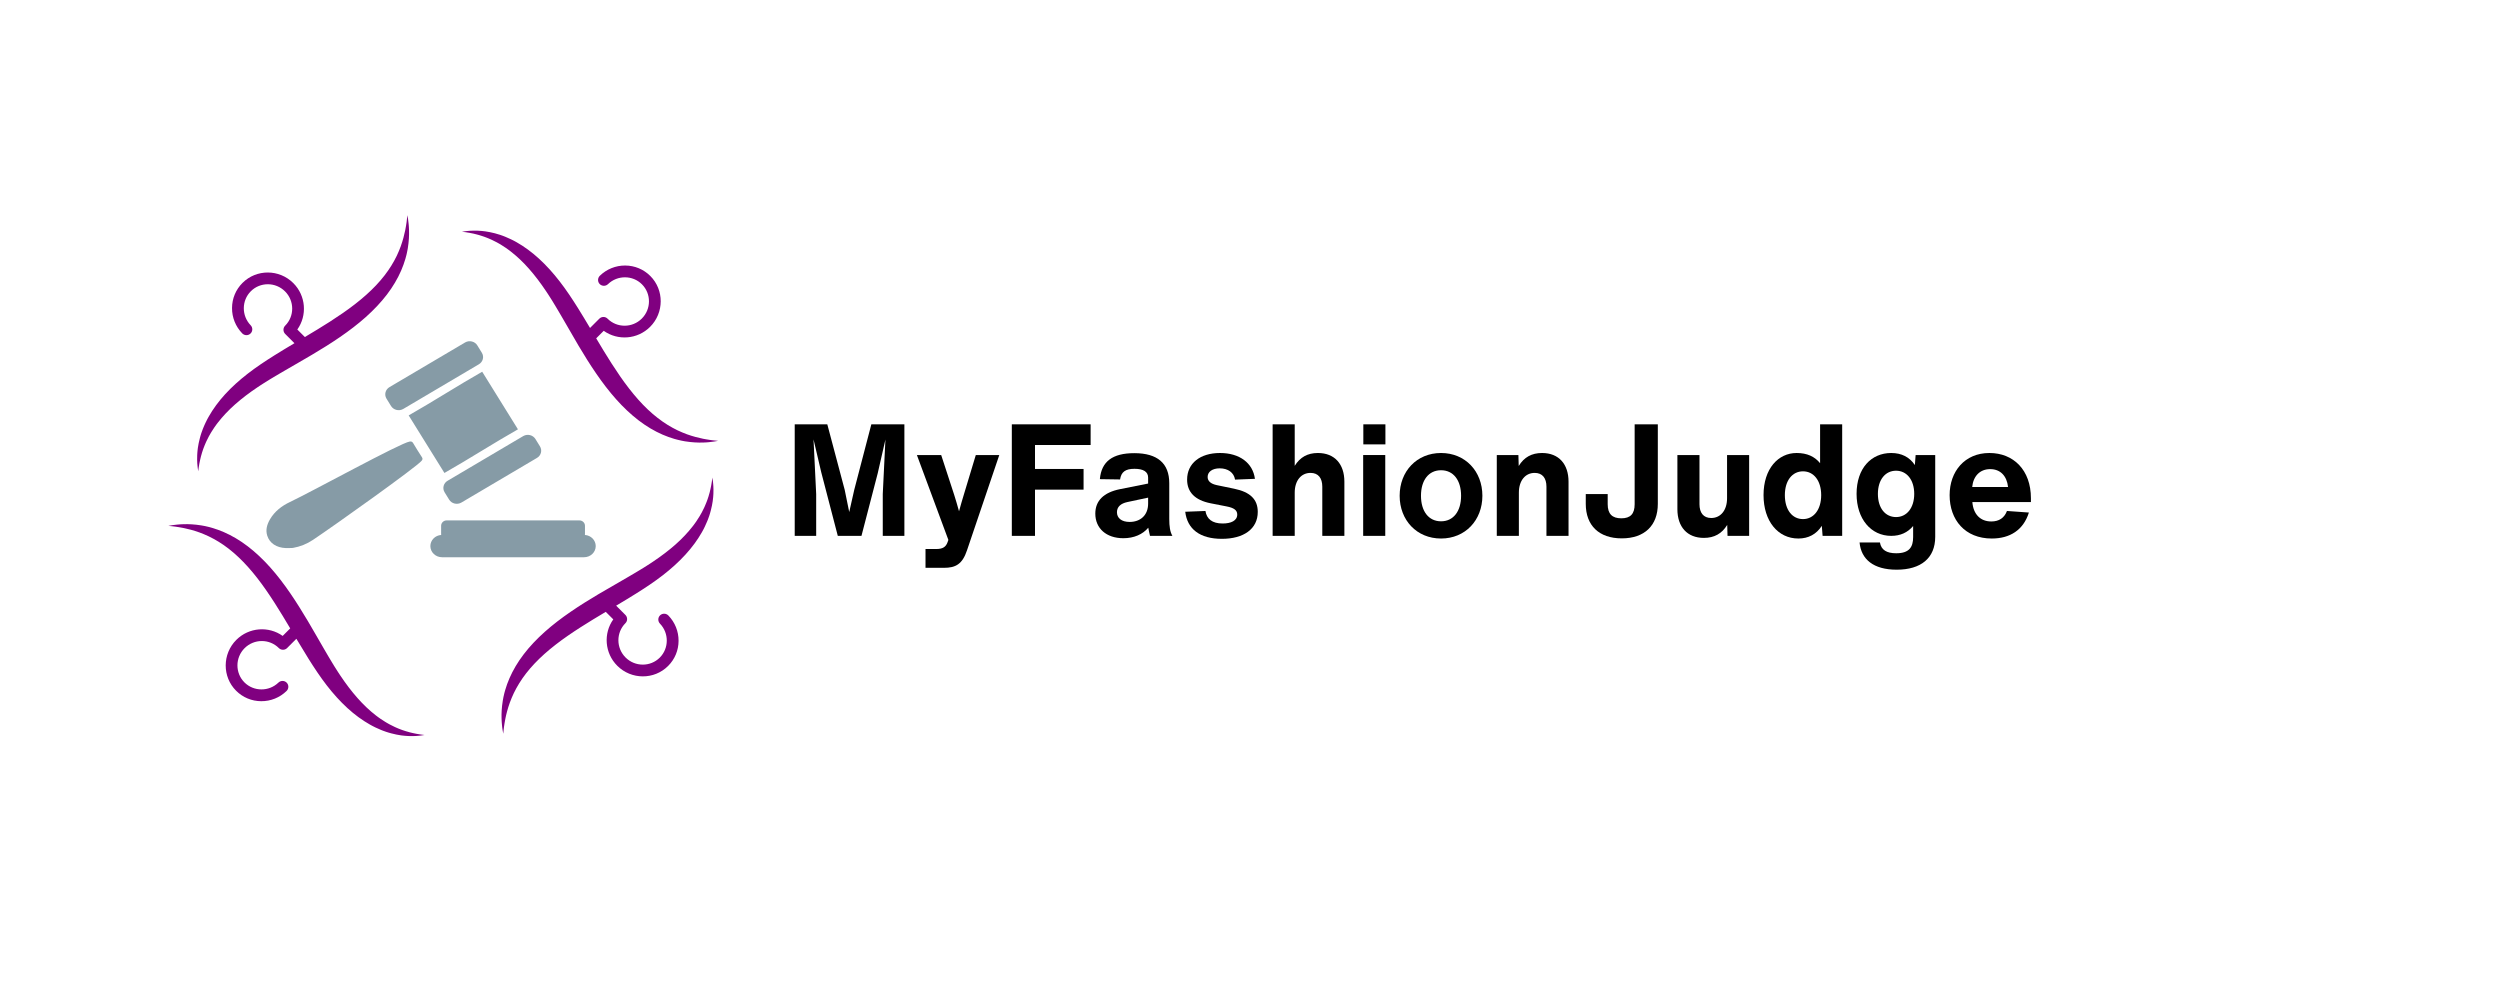 <svg xmlns="http://www.w3.org/2000/svg" xmlns:xlink="http://www.w3.org/1999/xlink" width="500" zoomAndPan="magnify" viewBox="0 0 375 150" height="200" preserveAspectRatio="xMidYMid meet" version="1.0"><defs><g/><clipPath id="268dd357fe"><path d="M 64.398 78 L 89.359 78 L 89.359 83.586 L 64.398 83.586 Z M 64.398 78 " clip-rule="nonzero"/></clipPath><clipPath id="8703b5c668"><path d="M 39.977 51.184 L 81.266 51.184 L 81.266 82.336 L 39.977 82.336 Z M 39.977 51.184 " clip-rule="nonzero"/></clipPath><clipPath id="d527269c20"><path d="M 68 36 L 69 36 L 69 39 L 68 39 Z M 68 36 " clip-rule="nonzero"/></clipPath><clipPath id="329f4f80fd"><path d="M 80.082 23.934 L 115 58.855 L 103.129 70.73 L 68.207 35.809 Z M 80.082 23.934 " clip-rule="nonzero"/></clipPath><clipPath id="66aacb8a20"><path d="M 69 34 L 108 34 L 108 67 L 69 67 Z M 69 34 " clip-rule="nonzero"/></clipPath><clipPath id="3d269f64f6"><path d="M 80.082 23.934 L 115 58.855 L 103.129 70.73 L 68.207 35.809 Z M 80.082 23.934 " clip-rule="nonzero"/></clipPath><clipPath id="8e6f98a8c9"><path d="M 80.082 23.934 L 115 58.855 L 103.129 70.73 L 68.207 35.809 Z M 80.082 23.934 " clip-rule="nonzero"/></clipPath><clipPath id="4f6914e4de"><path d="M 103 70 L 106 70 L 106 71 L 103 71 Z M 103 70 " clip-rule="nonzero"/></clipPath><clipPath id="c1285641ea"><path d="M 117.68 82.43 L 82.758 117.348 L 70.887 105.477 L 105.809 70.555 Z M 117.68 82.43 " clip-rule="nonzero"/></clipPath><clipPath id="99011ecfa1"><path d="M 75 71 L 108 71 L 108 111 L 75 111 Z M 75 71 " clip-rule="nonzero"/></clipPath><clipPath id="c3a74b85e0"><path d="M 117.68 82.43 L 82.758 117.348 L 70.887 105.477 L 105.809 70.555 Z M 117.68 82.43 " clip-rule="nonzero"/></clipPath><clipPath id="969201f38b"><path d="M 117.68 82.43 L 82.758 117.348 L 70.887 105.477 L 105.809 70.555 Z M 117.68 82.43 " clip-rule="nonzero"/></clipPath><clipPath id="7de61acd0c"><path d="M 64 106 L 65 106 L 65 109 L 64 109 Z M 64 106 " clip-rule="nonzero"/></clipPath><clipPath id="1e1e4658fd"><path d="M 52.883 121.074 L 17.961 86.152 L 29.832 74.281 L 64.754 109.203 Z M 52.883 121.074 " clip-rule="nonzero"/></clipPath><clipPath id="ac4d618836"><path d="M 25 78 L 64 78 L 64 111 L 25 111 Z M 25 78 " clip-rule="nonzero"/></clipPath><clipPath id="7ec030b61a"><path d="M 52.883 121.074 L 17.961 86.152 L 29.832 74.281 L 64.754 109.203 Z M 52.883 121.074 " clip-rule="nonzero"/></clipPath><clipPath id="7818d0ab9e"><path d="M 52.883 121.074 L 17.961 86.152 L 29.832 74.281 L 64.754 109.203 Z M 52.883 121.074 " clip-rule="nonzero"/></clipPath><clipPath id="0c28945c9e"><path d="M 31 71 L 34 71 L 34 72 L 31 72 Z M 31 71 " clip-rule="nonzero"/></clipPath><clipPath id="6bb32a8751"><path d="M 18.91 59.902 L 53.828 24.98 L 65.703 36.855 L 30.781 71.777 Z M 18.91 59.902 " clip-rule="nonzero"/></clipPath><clipPath id="c5c3c8a266"><path d="M 29 32 L 62 32 L 62 71 L 29 71 Z M 29 32 " clip-rule="nonzero"/></clipPath><clipPath id="f947227473"><path d="M 18.91 59.902 L 53.828 24.98 L 65.703 36.855 L 30.781 71.777 Z M 18.91 59.902 " clip-rule="nonzero"/></clipPath><clipPath id="af2f9eff14"><path d="M 18.91 59.902 L 53.828 24.98 L 65.703 36.855 L 30.781 71.777 Z M 18.91 59.902 " clip-rule="nonzero"/></clipPath></defs><g clip-path="url(#268dd357fe)"><path fill="#869ba6" d="M 64.555 81.914 C 64.555 82.836 65.34 83.586 66.305 83.586 L 87.609 83.586 C 88.578 83.586 89.359 82.836 89.359 81.914 C 89.359 81.031 88.645 80.305 87.734 80.246 C 87.742 80.207 87.746 80.172 87.746 80.133 L 87.746 78.863 C 87.746 78.418 87.371 78.059 86.906 78.059 L 67.008 78.059 C 66.543 78.059 66.168 78.418 66.168 78.863 L 66.168 80.133 C 66.168 80.172 66.176 80.207 66.18 80.246 C 65.273 80.305 64.555 81.031 64.555 81.914 " fill-opacity="1" fill-rule="nonzero"/></g><g clip-path="url(#8703b5c668)"><path fill="#869ba6" d="M 71.809 54.656 L 60.473 61.352 C 59.84 61.707 59.027 61.504 58.652 60.898 L 57.973 59.797 C 57.602 59.191 57.809 58.414 58.441 58.055 L 69.781 51.359 C 70.41 51.004 71.227 51.203 71.598 51.809 L 72.277 52.914 C 72.652 53.52 72.441 54.297 71.809 54.656 Z M 80.527 68.699 L 69.188 75.395 C 68.559 75.75 67.742 75.551 67.371 74.945 L 66.691 73.844 C 66.316 73.238 66.527 72.457 67.16 72.102 L 78.496 65.406 C 79.129 65.047 79.941 65.25 80.316 65.855 L 80.996 66.957 C 81.367 67.562 81.16 68.344 80.527 68.699 Z M 40.496 77.902 C 41.184 76.719 42.234 75.898 43.484 75.305 C 46.852 73.711 60.102 66.418 61.461 66.23 C 61.699 66.199 61.84 66.246 61.965 66.457 C 62.391 67.172 62.832 67.879 63.285 68.574 C 63.422 68.785 63.398 68.926 63.25 69.109 C 62.559 69.996 50.215 78.797 46.949 80.98 C 46.035 81.59 45.031 82 43.922 82.191 C 43.574 82.199 43.219 82.227 42.867 82.211 C 41.473 82.156 40.445 81.48 40.086 80.352 C 39.812 79.484 40.051 78.668 40.496 77.902 Z M 66.664 70.945 C 70.125 68.984 74.23 66.359 77.691 64.398 C 75.891 61.5 74.125 58.652 72.328 55.758 C 68.879 57.715 64.777 60.34 61.301 62.312 C 63.09 65.191 64.867 68.055 66.664 70.945 " fill-opacity="1" fill-rule="nonzero"/></g><g clip-path="url(#d527269c20)"><g clip-path="url(#329f4f80fd)"><g fill="#000000" fill-opacity="1"><g transform="translate(66.636, 37.38)"><g><path d="M 1.391 0.234 C 0.992 0.629 0.672 0.703 0.422 0.453 C 0.297 0.328 0.25 0.18 0.281 0.016 C 0.32 -0.141 0.441 -0.316 0.641 -0.516 C 0.828 -0.703 1 -0.812 1.156 -0.844 C 1.32 -0.883 1.469 -0.844 1.594 -0.719 C 1.719 -0.594 1.758 -0.445 1.719 -0.281 C 1.688 -0.125 1.578 0.047 1.391 0.234 Z M 1.234 0.078 C 1.41 -0.098 1.52 -0.242 1.562 -0.359 C 1.613 -0.484 1.602 -0.582 1.531 -0.656 C 1.457 -0.727 1.363 -0.742 1.25 -0.703 C 1.133 -0.66 0.984 -0.547 0.797 -0.359 C 0.598 -0.16 0.477 -0.008 0.438 0.094 C 0.406 0.207 0.426 0.301 0.5 0.375 C 0.57 0.445 0.664 0.461 0.781 0.422 C 0.895 0.379 1.047 0.266 1.234 0.078 Z M 1.234 0.078 "/></g></g></g></g></g><g clip-path="url(#66aacb8a20)"><g clip-path="url(#3d269f64f6)"><g clip-path="url(#8e6f98a8c9)"><path fill="#800080" d="M 107.555 66.109 C 107.457 66.102 107.309 66.086 107.117 66.066 C 107.02 66.059 106.914 66.047 106.797 66.031 C 106.738 66.023 106.676 66.016 106.613 66.004 C 106.547 65.996 106.48 65.984 106.414 65.977 C 106.344 65.965 106.273 65.953 106.199 65.941 C 106.125 65.93 106.051 65.922 105.973 65.906 C 105.816 65.879 105.648 65.848 105.473 65.816 C 104.777 65.676 103.945 65.465 103.039 65.141 C 102.582 64.969 102.109 64.777 101.625 64.547 C 101.141 64.312 100.648 64.043 100.152 63.738 C 99.156 63.121 98.152 62.352 97.18 61.43 C 96.207 60.512 95.266 59.445 94.359 58.277 C 93.449 57.109 92.582 55.836 91.73 54.508 C 90.949 53.293 90.191 52.031 89.43 50.75 L 90.559 49.621 C 92.66 51.125 95.617 50.926 97.516 49.027 C 99.625 46.914 99.641 43.492 97.543 41.395 C 96.539 40.391 95.203 39.836 93.777 39.828 C 92.355 39.824 91.008 40.367 89.98 41.359 C 89.629 41.699 89.617 42.258 89.953 42.605 C 90.289 42.949 90.848 42.961 91.199 42.621 C 92.621 41.246 94.906 41.258 96.293 42.648 C 97.703 44.059 97.695 46.363 96.273 47.785 C 94.852 49.207 92.547 49.215 91.133 47.801 C 90.793 47.457 90.234 47.461 89.891 47.809 C 89.879 47.82 89.867 47.832 89.855 47.844 C 89.852 47.852 89.844 47.855 89.84 47.859 L 88.504 49.195 C 87.906 48.191 87.305 47.188 86.684 46.195 C 85.816 44.812 84.922 43.461 83.945 42.203 C 82.973 40.945 81.934 39.793 80.844 38.797 C 79.758 37.801 78.617 36.973 77.492 36.336 C 77.422 36.297 77.352 36.258 77.281 36.219 C 77.211 36.18 77.141 36.141 77.07 36.105 C 76.93 36.035 76.789 35.965 76.648 35.895 C 76.367 35.762 76.094 35.633 75.82 35.527 C 75.754 35.5 75.684 35.473 75.617 35.445 C 75.551 35.418 75.48 35.395 75.414 35.367 C 75.277 35.32 75.148 35.273 75.016 35.227 C 74.75 35.145 74.492 35.059 74.238 34.996 C 73.734 34.859 73.25 34.777 72.809 34.707 C 72.695 34.695 72.586 34.68 72.48 34.668 C 72.426 34.664 72.375 34.656 72.32 34.652 C 72.297 34.648 72.27 34.645 72.246 34.641 C 72.219 34.641 72.191 34.637 72.168 34.637 C 72.066 34.629 71.965 34.625 71.867 34.617 C 71.82 34.613 71.77 34.613 71.723 34.609 C 71.699 34.605 71.676 34.605 71.652 34.605 C 71.629 34.605 71.605 34.605 71.582 34.605 C 71.398 34.602 71.223 34.598 71.059 34.598 C 70.895 34.602 70.742 34.609 70.598 34.613 C 70.562 34.617 70.527 34.617 70.496 34.617 C 70.461 34.621 70.426 34.625 70.395 34.625 C 70.328 34.633 70.266 34.637 70.203 34.641 C 70.086 34.652 69.977 34.664 69.879 34.672 C 69.492 34.727 69.285 34.762 69.285 34.762 C 69.285 34.762 69.492 34.789 69.879 34.836 C 69.973 34.852 70.078 34.871 70.195 34.891 C 70.254 34.898 70.312 34.91 70.379 34.918 C 70.41 34.926 70.441 34.93 70.473 34.934 C 70.508 34.941 70.539 34.949 70.574 34.957 C 70.711 34.984 70.855 35.012 71.012 35.043 C 71.164 35.082 71.328 35.121 71.5 35.164 C 71.52 35.168 71.543 35.172 71.562 35.18 C 71.586 35.184 71.605 35.191 71.629 35.199 C 71.672 35.211 71.715 35.223 71.762 35.234 C 71.852 35.262 71.941 35.289 72.035 35.316 C 72.059 35.32 72.082 35.328 72.105 35.336 C 72.129 35.344 72.152 35.352 72.176 35.359 C 72.223 35.375 72.27 35.391 72.316 35.406 C 72.414 35.438 72.512 35.469 72.609 35.504 C 72.711 35.539 72.809 35.578 72.914 35.617 C 73.016 35.656 73.117 35.691 73.223 35.738 C 73.324 35.781 73.434 35.828 73.539 35.875 C 73.594 35.895 73.645 35.922 73.699 35.945 C 73.754 35.973 73.809 35.996 73.863 36.023 C 74.082 36.121 74.301 36.238 74.527 36.355 C 74.637 36.418 74.75 36.48 74.863 36.543 C 74.918 36.578 74.977 36.605 75.035 36.641 C 75.09 36.676 75.148 36.711 75.203 36.746 C 75.434 36.883 75.66 37.039 75.895 37.195 C 76.008 37.273 76.125 37.355 76.238 37.441 C 76.301 37.48 76.355 37.527 76.414 37.57 C 76.473 37.613 76.527 37.656 76.586 37.703 C 77.512 38.418 78.441 39.285 79.332 40.297 C 80.223 41.305 81.086 42.445 81.91 43.68 C 82.016 43.832 82.117 43.988 82.219 44.145 C 82.32 44.301 82.422 44.461 82.523 44.621 C 82.625 44.781 82.73 44.945 82.832 45.109 C 82.93 45.273 83.031 45.434 83.129 45.598 C 83.23 45.762 83.332 45.93 83.43 46.098 C 83.531 46.262 83.633 46.434 83.73 46.602 C 83.934 46.941 84.133 47.281 84.332 47.629 C 85.133 49.008 85.941 50.43 86.781 51.852 C 87.625 53.27 88.5 54.684 89.438 56.043 C 90.371 57.402 91.363 58.707 92.426 59.895 C 93.484 61.086 94.617 62.16 95.797 63.062 C 96.387 63.512 96.984 63.914 97.586 64.273 C 98.188 64.629 98.793 64.938 99.387 65.195 C 99.98 65.453 100.566 65.66 101.133 65.828 C 101.273 65.867 101.414 65.902 101.551 65.941 C 101.621 65.961 101.691 65.977 101.758 65.992 C 101.828 66.008 101.895 66.023 101.965 66.039 C 102.031 66.055 102.098 66.07 102.164 66.086 C 102.23 66.102 102.297 66.113 102.363 66.125 C 102.43 66.137 102.496 66.152 102.562 66.164 C 102.625 66.176 102.691 66.188 102.754 66.199 C 103.785 66.363 104.688 66.406 105.422 66.383 C 105.609 66.375 105.781 66.367 105.945 66.359 C 106.027 66.355 106.105 66.348 106.184 66.34 C 106.258 66.332 106.332 66.324 106.402 66.32 C 106.688 66.297 106.926 66.262 107.117 66.23 C 107.312 66.203 107.461 66.172 107.559 66.156 C 107.656 66.137 107.707 66.125 107.707 66.125 C 107.707 66.125 107.656 66.121 107.555 66.109 " fill-opacity="1" fill-rule="nonzero"/></g></g></g><g clip-path="url(#4f6914e4de)"><g clip-path="url(#c1285641ea)"><g fill="#000000" fill-opacity="1"><g transform="translate(104.236, 68.984)"><g><path d="M -0.234 1.391 C -0.629 0.992 -0.703 0.672 -0.453 0.422 C -0.328 0.297 -0.18 0.25 -0.016 0.281 C 0.141 0.32 0.316 0.441 0.516 0.641 C 0.703 0.828 0.812 1 0.844 1.156 C 0.883 1.32 0.844 1.469 0.719 1.594 C 0.594 1.719 0.445 1.758 0.281 1.719 C 0.125 1.688 -0.047 1.578 -0.234 1.391 Z M -0.078 1.234 C 0.098 1.41 0.242 1.52 0.359 1.562 C 0.484 1.613 0.582 1.602 0.656 1.531 C 0.727 1.457 0.742 1.363 0.703 1.25 C 0.66 1.133 0.547 0.984 0.359 0.797 C 0.16 0.598 0.008 0.477 -0.094 0.438 C -0.207 0.406 -0.301 0.426 -0.375 0.5 C -0.445 0.57 -0.461 0.664 -0.422 0.781 C -0.379 0.895 -0.266 1.047 -0.078 1.234 Z M -0.078 1.234 "/></g></g></g></g></g><g clip-path="url(#99011ecfa1)"><g clip-path="url(#c3a74b85e0)"><g clip-path="url(#969201f38b)"><path fill="#800080" d="M 75.504 109.902 C 75.512 109.805 75.527 109.656 75.547 109.465 C 75.559 109.367 75.57 109.262 75.586 109.145 C 75.594 109.086 75.602 109.023 75.609 108.961 C 75.621 108.895 75.629 108.828 75.641 108.762 C 75.652 108.691 75.66 108.621 75.672 108.547 C 75.684 108.473 75.695 108.398 75.711 108.32 C 75.738 108.164 75.766 107.996 75.801 107.824 C 75.938 107.125 76.148 106.293 76.477 105.387 C 76.645 104.93 76.84 104.457 77.07 103.973 C 77.305 103.488 77.57 102.996 77.879 102.5 C 78.492 101.504 79.266 100.5 80.188 99.527 C 81.105 98.555 82.168 97.613 83.336 96.707 C 84.504 95.797 85.777 94.93 87.105 94.078 C 88.32 93.297 89.586 92.539 90.863 91.777 L 91.992 92.906 C 90.492 95.008 90.691 97.965 92.59 99.863 C 94.703 101.977 98.125 101.988 100.219 99.891 C 101.223 98.887 101.781 97.551 101.785 96.125 C 101.793 94.703 101.25 93.355 100.258 92.328 C 99.918 91.977 99.359 91.965 99.012 92.301 C 98.664 92.637 98.656 93.195 98.996 93.547 C 100.367 94.969 100.355 97.254 98.969 98.641 C 97.559 100.051 95.254 100.043 93.832 98.621 C 92.41 97.199 92.402 94.895 93.812 93.48 C 94.156 93.141 94.152 92.582 93.809 92.238 C 93.797 92.227 93.785 92.215 93.77 92.203 C 93.766 92.199 93.762 92.191 93.758 92.188 L 92.422 90.852 L 92.418 90.852 C 93.426 90.254 94.43 89.652 95.418 89.031 C 96.801 88.164 98.152 87.27 99.414 86.293 C 100.672 85.32 101.824 84.281 102.816 83.191 C 103.812 82.105 104.645 80.965 105.281 79.84 C 105.32 79.77 105.359 79.699 105.398 79.629 C 105.434 79.559 105.477 79.488 105.512 79.418 C 105.582 79.277 105.652 79.137 105.723 78.996 C 105.852 78.715 105.98 78.445 106.09 78.168 C 106.117 78.102 106.145 78.031 106.172 77.965 C 106.199 77.898 106.223 77.828 106.246 77.762 C 106.297 77.629 106.344 77.496 106.391 77.363 C 106.473 77.098 106.559 76.84 106.617 76.586 C 106.758 76.082 106.84 75.598 106.91 75.156 C 106.922 75.043 106.934 74.934 106.945 74.828 C 106.953 74.773 106.961 74.723 106.965 74.668 C 106.969 74.645 106.969 74.617 106.973 74.594 C 106.977 74.566 106.977 74.539 106.98 74.516 C 106.984 74.414 106.992 74.312 107 74.215 C 107 74.168 107.004 74.117 107.008 74.07 C 107.008 74.047 107.012 74.023 107.012 74 C 107.012 73.977 107.012 73.953 107.012 73.93 C 107.016 73.746 107.016 73.57 107.02 73.406 C 107.012 73.242 107.008 73.09 107.004 72.949 C 107 72.91 107 72.875 106.996 72.844 C 106.996 72.809 106.992 72.773 106.988 72.742 C 106.984 72.676 106.98 72.613 106.973 72.551 C 106.961 72.434 106.953 72.324 106.941 72.227 C 106.887 71.84 106.855 71.633 106.855 71.633 C 106.855 71.633 106.824 71.84 106.777 72.227 C 106.762 72.32 106.746 72.426 106.727 72.543 C 106.719 72.602 106.707 72.664 106.695 72.727 C 106.691 72.758 106.688 72.789 106.68 72.82 C 106.676 72.855 106.668 72.887 106.66 72.922 C 106.633 73.059 106.602 73.203 106.57 73.359 C 106.535 73.512 106.496 73.676 106.453 73.848 C 106.449 73.867 106.441 73.891 106.438 73.91 C 106.43 73.934 106.426 73.953 106.418 73.977 C 106.406 74.02 106.395 74.062 106.379 74.109 C 106.355 74.199 106.328 74.289 106.301 74.383 C 106.293 74.406 106.289 74.43 106.281 74.453 C 106.273 74.477 106.266 74.5 106.258 74.523 C 106.242 74.57 106.227 74.617 106.211 74.664 C 106.18 74.762 106.145 74.859 106.113 74.957 C 106.074 75.059 106.035 75.156 106 75.262 C 105.961 75.363 105.922 75.465 105.875 75.57 C 105.832 75.676 105.789 75.781 105.742 75.887 C 105.723 75.941 105.695 75.996 105.672 76.047 C 105.645 76.102 105.621 76.156 105.594 76.211 C 105.496 76.43 105.375 76.648 105.262 76.875 C 105.199 76.984 105.133 77.098 105.07 77.211 C 105.039 77.266 105.008 77.324 104.973 77.383 C 104.938 77.438 104.902 77.496 104.867 77.551 C 104.73 77.781 104.578 78.008 104.422 78.242 C 104.34 78.355 104.258 78.473 104.176 78.586 C 104.137 78.648 104.09 78.703 104.047 78.762 C 104.004 78.82 103.957 78.875 103.914 78.934 C 103.199 79.859 102.328 80.789 101.32 81.68 C 100.312 82.57 99.172 83.434 97.938 84.258 C 97.785 84.363 97.625 84.465 97.473 84.566 C 97.312 84.668 97.152 84.77 96.996 84.871 C 96.832 84.973 96.668 85.078 96.508 85.18 C 96.344 85.277 96.18 85.379 96.02 85.477 C 95.852 85.578 95.688 85.68 95.52 85.777 C 95.352 85.879 95.184 85.98 95.016 86.078 C 94.676 86.281 94.332 86.48 93.988 86.68 C 92.609 87.48 91.184 88.289 89.766 89.129 C 88.348 89.973 86.934 90.848 85.574 91.785 C 84.215 92.719 82.91 93.711 81.719 94.773 C 80.531 95.836 79.453 96.965 78.555 98.145 C 78.105 98.734 77.699 99.332 77.344 99.934 C 76.988 100.535 76.68 101.141 76.422 101.734 C 76.164 102.328 75.953 102.914 75.789 103.48 C 75.75 103.621 75.711 103.762 75.672 103.898 C 75.652 103.969 75.637 104.039 75.621 104.105 C 75.605 104.176 75.59 104.242 75.574 104.312 C 75.559 104.379 75.543 104.445 75.527 104.512 C 75.516 104.578 75.504 104.645 75.488 104.711 C 75.477 104.777 75.465 104.844 75.453 104.91 C 75.441 104.973 75.426 105.039 75.418 105.102 C 75.25 106.133 75.211 107.035 75.234 107.773 C 75.242 107.957 75.25 108.129 75.258 108.293 C 75.262 108.375 75.27 108.453 75.277 108.531 C 75.281 108.605 75.289 108.68 75.297 108.75 C 75.316 109.035 75.355 109.273 75.383 109.465 C 75.414 109.66 75.441 109.809 75.461 109.906 C 75.48 110.004 75.492 110.055 75.492 110.055 C 75.492 110.055 75.496 110.004 75.504 109.902 " fill-opacity="1" fill-rule="nonzero"/></g></g></g><g clip-path="url(#7de61acd0c)"><g clip-path="url(#1e1e4658fd)"><g fill="#000000" fill-opacity="1"><g transform="translate(66.327, 107.631)"><g><path d="M -1.391 -0.234 C -0.992 -0.629 -0.672 -0.703 -0.422 -0.453 C -0.297 -0.328 -0.25 -0.18 -0.281 -0.016 C -0.32 0.141 -0.441 0.316 -0.641 0.516 C -0.828 0.703 -1 0.812 -1.156 0.844 C -1.32 0.883 -1.469 0.844 -1.594 0.719 C -1.719 0.594 -1.758 0.445 -1.719 0.281 C -1.688 0.125 -1.578 -0.047 -1.391 -0.234 Z M -1.234 -0.078 C -1.41 0.098 -1.52 0.242 -1.562 0.359 C -1.613 0.484 -1.602 0.582 -1.531 0.656 C -1.457 0.727 -1.363 0.742 -1.25 0.703 C -1.133 0.66 -0.984 0.547 -0.797 0.359 C -0.598 0.16 -0.477 0.008 -0.438 -0.094 C -0.406 -0.207 -0.426 -0.301 -0.5 -0.375 C -0.57 -0.445 -0.664 -0.461 -0.781 -0.422 C -0.895 -0.379 -1.047 -0.266 -1.234 -0.078 Z M -1.234 -0.078 "/></g></g></g></g></g><g clip-path="url(#ac4d618836)"><g clip-path="url(#7ec030b61a)"><g clip-path="url(#7818d0ab9e)"><path fill="#800080" d="M 25.406 78.898 C 25.508 78.91 25.656 78.922 25.848 78.941 C 25.941 78.953 26.051 78.965 26.168 78.98 C 26.227 78.988 26.285 78.996 26.352 79.004 C 26.414 79.016 26.48 79.023 26.551 79.035 C 26.617 79.047 26.691 79.055 26.762 79.066 C 26.836 79.078 26.914 79.09 26.992 79.105 C 27.148 79.133 27.312 79.16 27.488 79.195 C 28.184 79.332 29.016 79.543 29.926 79.871 C 30.379 80.039 30.852 80.234 31.336 80.465 C 31.82 80.699 32.316 80.969 32.812 81.273 C 33.809 81.887 34.809 82.66 35.781 83.582 C 36.754 84.5 37.699 85.566 38.605 86.73 C 39.512 87.898 40.383 89.172 41.234 90.5 C 42.012 91.715 42.773 92.98 43.531 94.258 L 42.402 95.387 C 40.305 93.887 37.344 94.086 35.445 95.984 C 33.336 98.098 33.324 101.52 35.418 103.613 C 36.422 104.617 37.762 105.176 39.184 105.18 C 40.609 105.188 41.957 104.645 42.98 103.652 C 43.332 103.312 43.344 102.754 43.008 102.406 C 42.676 102.059 42.113 102.051 41.762 102.391 C 40.34 103.762 38.059 103.75 36.668 102.363 C 35.258 100.953 35.266 98.648 36.688 97.227 C 38.109 95.805 40.414 95.797 41.828 97.211 C 42.172 97.551 42.727 97.551 43.074 97.203 C 43.086 97.191 43.098 97.18 43.109 97.164 C 43.113 97.16 43.117 97.156 43.121 97.152 L 44.457 95.816 C 45.055 96.82 45.66 97.824 46.277 98.812 C 47.145 100.195 48.039 101.547 49.016 102.809 C 49.988 104.066 51.027 105.219 52.117 106.215 C 53.203 107.211 54.344 108.039 55.473 108.676 C 55.543 108.715 55.613 108.754 55.684 108.793 C 55.754 108.832 55.82 108.871 55.895 108.906 C 56.035 108.977 56.176 109.047 56.312 109.117 C 56.594 109.246 56.867 109.375 57.141 109.484 C 57.211 109.512 57.277 109.539 57.344 109.566 C 57.41 109.594 57.48 109.617 57.547 109.641 C 57.684 109.691 57.816 109.738 57.949 109.785 C 58.215 109.867 58.469 109.953 58.727 110.012 C 59.227 110.152 59.711 110.234 60.152 110.305 C 60.266 110.316 60.375 110.328 60.48 110.344 C 60.535 110.348 60.586 110.355 60.641 110.359 C 60.668 110.363 60.691 110.367 60.719 110.367 C 60.742 110.371 60.77 110.371 60.797 110.375 C 60.898 110.379 60.996 110.387 61.094 110.395 C 61.145 110.395 61.191 110.398 61.238 110.402 C 61.262 110.402 61.285 110.406 61.309 110.406 C 61.332 110.406 61.355 110.406 61.379 110.406 C 61.562 110.41 61.738 110.414 61.902 110.414 C 62.066 110.406 62.219 110.402 62.363 110.398 C 62.398 110.395 62.434 110.395 62.469 110.391 C 62.5 110.391 62.535 110.387 62.57 110.383 C 62.633 110.379 62.699 110.375 62.758 110.367 C 62.879 110.355 62.988 110.348 63.086 110.336 C 63.469 110.281 63.676 110.25 63.676 110.25 C 63.676 110.25 63.469 110.219 63.086 110.172 C 62.988 110.156 62.883 110.141 62.766 110.121 C 62.707 110.113 62.648 110.102 62.586 110.09 C 62.555 110.086 62.52 110.082 62.488 110.074 C 62.457 110.07 62.422 110.062 62.387 110.055 C 62.254 110.027 62.105 109.996 61.953 109.965 C 61.797 109.93 61.637 109.891 61.465 109.848 C 61.441 109.844 61.422 109.836 61.398 109.832 C 61.379 109.824 61.355 109.82 61.332 109.812 C 61.289 109.801 61.246 109.789 61.203 109.773 C 61.113 109.75 61.02 109.723 60.93 109.695 C 60.906 109.688 60.883 109.684 60.859 109.676 C 60.836 109.668 60.812 109.66 60.789 109.652 C 60.742 109.637 60.691 109.621 60.645 109.605 C 60.551 109.574 60.453 109.539 60.352 109.508 C 60.254 109.469 60.152 109.434 60.051 109.395 C 59.949 109.355 59.844 109.316 59.738 109.273 C 59.637 109.227 59.531 109.184 59.422 109.137 C 59.367 109.117 59.316 109.09 59.262 109.066 C 59.207 109.039 59.156 109.016 59.102 108.988 C 58.883 108.891 58.664 108.77 58.438 108.656 C 58.324 108.594 58.215 108.527 58.098 108.465 C 58.043 108.434 57.984 108.402 57.93 108.367 C 57.871 108.332 57.816 108.297 57.758 108.262 C 57.527 108.125 57.301 107.973 57.07 107.816 C 56.953 107.734 56.84 107.652 56.723 107.57 C 56.664 107.531 56.605 107.484 56.551 107.441 C 56.492 107.398 56.434 107.352 56.375 107.309 C 55.449 106.594 54.523 105.723 53.633 104.715 C 52.738 103.707 51.875 102.566 51.051 101.332 C 50.945 101.18 50.848 101.02 50.742 100.867 C 50.641 100.707 50.539 100.547 50.438 100.391 C 50.336 100.227 50.234 100.066 50.129 99.902 C 50.031 99.738 49.934 99.578 49.832 99.414 C 49.73 99.246 49.633 99.082 49.531 98.914 C 49.43 98.746 49.332 98.578 49.23 98.41 C 49.031 98.07 48.828 97.727 48.629 97.383 C 47.828 96.004 47.02 94.578 46.18 93.16 C 45.336 91.742 44.461 90.328 43.527 88.969 C 42.594 87.609 41.602 86.305 40.539 85.113 C 39.477 83.926 38.344 82.848 37.164 81.949 C 36.578 81.5 35.977 81.094 35.375 80.738 C 34.773 80.383 34.168 80.074 33.574 79.816 C 32.98 79.559 32.395 79.352 31.832 79.184 C 31.688 79.145 31.547 79.105 31.41 79.066 C 31.344 79.047 31.273 79.031 31.203 79.016 C 31.137 79 31.066 78.984 31 78.969 C 30.93 78.953 30.863 78.938 30.797 78.922 C 30.73 78.91 30.664 78.898 30.598 78.883 C 30.531 78.871 30.465 78.859 30.402 78.848 C 30.336 78.836 30.273 78.82 30.207 78.812 C 29.18 78.645 28.273 78.605 27.539 78.629 C 27.355 78.637 27.18 78.645 27.016 78.652 C 26.938 78.656 26.855 78.664 26.781 78.672 C 26.703 78.676 26.633 78.684 26.559 78.691 C 26.277 78.715 26.039 78.75 25.844 78.777 C 25.648 78.809 25.504 78.836 25.406 78.855 C 25.305 78.875 25.254 78.887 25.254 78.887 C 25.254 78.887 25.305 78.891 25.406 78.898 " fill-opacity="1" fill-rule="nonzero"/></g></g></g><g clip-path="url(#0c28945c9e)"><g clip-path="url(#6bb32a8751)"><g fill="#000000" fill-opacity="1"><g transform="translate(32.353, 73.348)"><g><path d="M 0.234 -1.391 C 0.629 -0.992 0.703 -0.672 0.453 -0.422 C 0.328 -0.297 0.18 -0.25 0.016 -0.281 C -0.141 -0.32 -0.316 -0.441 -0.516 -0.641 C -0.703 -0.828 -0.812 -1 -0.844 -1.156 C -0.883 -1.32 -0.844 -1.469 -0.719 -1.594 C -0.594 -1.719 -0.445 -1.758 -0.281 -1.719 C -0.125 -1.688 0.047 -1.578 0.234 -1.391 Z M 0.078 -1.234 C -0.098 -1.41 -0.242 -1.52 -0.359 -1.562 C -0.484 -1.613 -0.582 -1.602 -0.656 -1.531 C -0.727 -1.457 -0.742 -1.363 -0.703 -1.25 C -0.66 -1.133 -0.547 -0.984 -0.359 -0.797 C -0.16 -0.598 -0.008 -0.477 0.094 -0.438 C 0.207 -0.406 0.301 -0.426 0.375 -0.5 C 0.445 -0.57 0.461 -0.664 0.422 -0.781 C 0.379 -0.895 0.266 -1.047 0.078 -1.234 Z M 0.078 -1.234 "/></g></g></g></g></g><g clip-path="url(#c5c3c8a266)"><g clip-path="url(#f947227473)"><g clip-path="url(#af2f9eff14)"><path fill="#800080" d="M 61.086 32.426 C 61.074 32.527 61.062 32.676 61.039 32.867 C 61.031 32.965 61.02 33.07 61.004 33.188 C 60.996 33.246 60.988 33.309 60.98 33.371 C 60.969 33.438 60.961 33.504 60.949 33.57 C 60.938 33.641 60.926 33.711 60.918 33.785 C 60.906 33.859 60.895 33.934 60.879 34.012 C 60.852 34.168 60.824 34.336 60.789 34.508 C 60.648 35.207 60.438 36.035 60.113 36.945 C 59.945 37.398 59.75 37.875 59.52 38.359 C 59.285 38.844 59.016 39.336 58.711 39.832 C 58.098 40.828 57.324 41.832 56.402 42.805 C 55.484 43.777 54.418 44.719 53.25 45.625 C 52.086 46.531 50.809 47.402 49.484 48.254 C 48.27 49.035 47.004 49.793 45.727 50.555 L 44.598 49.426 C 46.098 47.324 45.898 44.367 44 42.469 C 41.887 40.355 38.465 40.344 36.371 42.441 C 35.367 43.445 34.809 44.781 34.805 46.207 C 34.797 47.629 35.34 48.977 36.332 50.004 C 36.672 50.355 37.23 50.367 37.578 50.027 C 37.926 49.695 37.934 49.133 37.594 48.785 C 36.223 47.363 36.23 45.078 37.621 43.691 C 39.031 42.277 41.336 42.289 42.758 43.711 C 44.18 45.133 44.188 47.438 42.773 48.852 C 42.434 49.191 42.434 49.75 42.781 50.094 C 42.793 50.105 42.805 50.117 42.82 50.129 C 42.824 50.133 42.828 50.141 42.832 50.145 L 44.168 51.48 C 43.164 52.078 42.16 52.68 41.168 53.301 C 39.785 54.168 38.438 55.062 37.176 56.039 C 35.918 57.012 34.766 58.051 33.77 59.137 C 32.773 60.227 31.945 61.367 31.309 62.492 C 31.27 62.562 31.23 62.633 31.191 62.703 C 31.152 62.773 31.113 62.844 31.078 62.914 C 31.008 63.055 30.938 63.195 30.867 63.336 C 30.738 63.617 30.605 63.887 30.5 64.164 C 30.473 64.23 30.445 64.301 30.418 64.367 C 30.391 64.434 30.367 64.504 30.344 64.57 C 30.293 64.703 30.246 64.836 30.199 64.969 C 30.117 65.234 30.031 65.492 29.973 65.746 C 29.832 66.25 29.75 66.734 29.68 67.176 C 29.668 67.289 29.656 67.398 29.641 67.504 C 29.637 67.559 29.629 67.609 29.625 67.66 C 29.621 67.688 29.617 67.715 29.617 67.738 C 29.613 67.766 29.613 67.793 29.609 67.816 C 29.602 67.918 29.598 68.02 29.59 68.117 C 29.586 68.164 29.586 68.215 29.582 68.262 C 29.582 68.285 29.578 68.309 29.578 68.332 C 29.578 68.355 29.578 68.379 29.578 68.402 C 29.574 68.586 29.57 68.762 29.57 68.926 C 29.574 69.09 29.582 69.242 29.586 69.383 C 29.59 69.422 29.59 69.453 29.59 69.488 C 29.594 69.523 29.598 69.559 29.598 69.59 C 29.605 69.656 29.609 69.719 29.617 69.781 C 29.629 69.898 29.637 70.008 29.648 70.105 C 29.703 70.492 29.734 70.695 29.734 70.695 C 29.734 70.695 29.762 70.492 29.809 70.105 C 29.824 70.012 29.844 69.906 29.863 69.789 C 29.871 69.73 29.883 69.668 29.891 69.605 C 29.898 69.574 29.902 69.543 29.906 69.512 C 29.914 69.477 29.922 69.445 29.93 69.41 C 29.957 69.273 29.984 69.129 30.02 68.973 C 30.055 68.82 30.094 68.656 30.137 68.484 C 30.141 68.465 30.148 68.441 30.152 68.422 C 30.16 68.398 30.164 68.379 30.172 68.355 C 30.184 68.312 30.195 68.27 30.211 68.223 C 30.234 68.133 30.262 68.043 30.289 67.949 C 30.293 67.926 30.301 67.902 30.309 67.879 C 30.316 67.855 30.324 67.832 30.332 67.809 C 30.348 67.762 30.363 67.715 30.379 67.668 C 30.41 67.57 30.445 67.473 30.477 67.371 C 30.516 67.273 30.551 67.176 30.59 67.07 C 30.629 66.969 30.664 66.863 30.711 66.762 C 30.758 66.656 30.801 66.551 30.848 66.445 C 30.867 66.391 30.895 66.336 30.918 66.285 C 30.945 66.23 30.969 66.176 30.996 66.121 C 31.094 65.902 31.215 65.684 31.328 65.457 C 31.391 65.348 31.453 65.234 31.52 65.121 C 31.551 65.066 31.582 65.008 31.617 64.949 C 31.648 64.895 31.684 64.836 31.719 64.781 C 31.855 64.551 32.012 64.324 32.168 64.09 C 32.25 63.977 32.332 63.859 32.414 63.742 C 32.453 63.684 32.5 63.629 32.543 63.57 C 32.586 63.512 32.629 63.453 32.676 63.398 C 33.391 62.473 34.262 61.543 35.27 60.652 C 36.277 59.762 37.418 58.898 38.652 58.074 C 38.805 57.969 38.961 57.867 39.117 57.766 C 39.273 57.66 39.434 57.562 39.594 57.461 C 39.758 57.359 39.918 57.254 40.082 57.152 C 40.246 57.055 40.406 56.953 40.57 56.855 C 40.734 56.754 40.902 56.652 41.07 56.551 C 41.238 56.453 41.406 56.352 41.574 56.254 C 41.914 56.051 42.254 55.852 42.602 55.652 C 43.98 54.848 45.406 54.043 46.824 53.199 C 48.242 52.359 49.656 51.484 51.016 50.547 C 52.375 49.613 53.68 48.621 54.871 47.559 C 56.059 46.496 57.137 45.363 58.035 44.188 C 58.484 43.598 58.891 43 59.246 42.395 C 59.602 41.797 59.91 41.191 60.168 40.598 C 60.426 40 60.633 39.418 60.801 38.852 C 60.84 38.711 60.879 38.57 60.914 38.434 C 60.934 38.363 60.949 38.293 60.969 38.227 C 60.984 38.156 61 38.09 61.016 38.02 C 61.031 37.953 61.047 37.887 61.059 37.82 C 61.074 37.754 61.086 37.688 61.098 37.621 C 61.113 37.555 61.125 37.488 61.137 37.422 C 61.148 37.355 61.164 37.293 61.172 37.23 C 61.34 36.199 61.379 35.297 61.355 34.559 C 61.348 34.375 61.34 34.203 61.332 34.039 C 61.328 33.957 61.32 33.879 61.312 33.801 C 61.305 33.727 61.301 33.652 61.293 33.582 C 61.27 33.297 61.234 33.059 61.207 32.867 C 61.176 32.672 61.148 32.523 61.129 32.426 C 61.109 32.328 61.098 32.277 61.098 32.277 C 61.098 32.277 61.094 32.328 61.086 32.426 " fill-opacity="1" fill-rule="nonzero"/></g></g></g><g fill="#000000" fill-opacity="1"><g transform="translate(117.681, 80.38)"><g><path d="M 10.457 -6.91 L 9.703 -3.57 L 9.023 -6.91 L 6.414 -16.73 L 1.527 -16.73 L 1.527 0 L 4.746 0 L 4.746 -6.273 L 4.348 -14.473 L 5.5 -9.562 L 7.988 0 L 11.539 0 L 13.98 -9.398 L 15.133 -14.449 L 14.734 -6.273 L 14.734 0 L 17.977 0 L 17.977 -16.73 L 13.02 -16.73 Z M 10.457 -6.91 "/></g></g></g><g fill="#000000" fill-opacity="1"><g transform="translate(137.182, 80.38)"><g><path d="M 7.379 -6.133 C 7.168 -5.43 6.91 -4.582 6.672 -3.688 C 6.414 -4.582 6.18 -5.453 5.945 -6.156 L 3.996 -12.125 L 0.352 -12.125 L 5.074 0.609 L 4.957 0.941 C 4.699 1.668 4.23 1.973 3.242 1.973 L 1.645 1.973 L 1.645 4.793 L 4.418 4.793 C 6.133 4.793 7.168 4.277 7.871 2.16 L 12.711 -12.125 L 9.188 -12.125 Z M 7.379 -6.133 "/></g></g></g><g fill="#000000" fill-opacity="1"><g transform="translate(150.246, 80.38)"><g><path d="M 13.348 -16.73 L 1.527 -16.73 L 1.527 0 L 5.004 0 L 5.004 -6.934 L 12.289 -6.934 L 12.289 -10.035 L 5.004 -10.035 L 5.004 -13.629 L 13.348 -13.629 Z M 13.348 -16.73 "/></g></g></g><g fill="#000000" fill-opacity="1"><g transform="translate(163.71, 80.38)"><g><path d="M 12.148 0 C 11.797 -0.609 11.68 -1.41 11.68 -2.539 L 11.68 -7.895 C 11.68 -10.879 9.914 -12.406 6.438 -12.406 C 3.172 -12.406 1.504 -11.16 1.27 -8.508 L 4.301 -8.461 C 4.465 -9.586 5.098 -10.059 6.461 -10.059 C 7.777 -10.059 8.508 -9.633 8.508 -8.742 L 8.508 -7.848 L 4.277 -7.004 C 1.832 -6.508 0.586 -5.262 0.586 -3.336 C 0.586 -1.129 2.23 0.352 4.793 0.352 C 6.391 0.352 7.707 -0.234 8.531 -1.223 C 8.602 -0.801 8.695 -0.422 8.789 0 Z M 5.734 -2.09 C 4.512 -2.09 3.832 -2.68 3.832 -3.547 C 3.832 -4.348 4.395 -4.863 5.406 -5.074 L 8.508 -5.734 L 8.508 -4.84 C 8.508 -3.055 7.309 -2.09 5.734 -2.09 Z M 5.734 -2.09 "/></g></g></g><g fill="#000000" fill-opacity="1"><g transform="translate(176.797, 80.38)"><g><path d="M 6.484 0.445 C 9.75 0.445 11.867 -1.035 11.867 -3.594 C 11.867 -5.477 10.738 -6.578 8.316 -7.074 L 5.711 -7.613 C 4.84 -7.801 4.348 -8.199 4.348 -8.836 C 4.348 -9.609 5.051 -10.129 6.156 -10.129 C 7.402 -10.129 8.293 -9.492 8.461 -8.438 L 11.441 -8.555 C 11.137 -10.926 9.141 -12.43 6.203 -12.43 C 3.219 -12.43 1.27 -10.879 1.27 -8.438 C 1.27 -6.578 2.422 -5.359 4.793 -4.887 L 7.191 -4.418 C 8.293 -4.207 8.789 -3.855 8.789 -3.195 C 8.789 -2.277 7.848 -1.855 6.602 -1.855 C 5.027 -1.855 4.207 -2.539 4.02 -3.734 L 0.988 -3.617 C 1.293 -1.035 3.172 0.445 6.484 0.445 Z M 6.484 0.445 "/></g></g></g><g fill="#000000" fill-opacity="1"><g transform="translate(189.485, 80.38)"><g><path d="M 8.199 -12.43 C 6.648 -12.43 5.523 -11.797 4.723 -10.504 L 4.723 -16.73 L 1.41 -16.73 L 1.41 0 L 4.723 0 L 4.723 -6.484 C 4.723 -8.293 5.688 -9.445 7.098 -9.445 C 8.27 -9.445 8.859 -8.648 8.859 -7.379 L 8.859 0 L 12.172 0 L 12.172 -8.129 C 12.172 -10.762 10.715 -12.43 8.199 -12.43 Z M 8.199 -12.43 "/></g></g></g><g fill="#000000" fill-opacity="1"><g transform="translate(203.066, 80.38)"><g><path d="M 4.746 -13.723 L 4.746 -16.73 L 1.434 -16.73 L 1.434 -13.723 Z M 4.723 0 L 4.723 -12.125 L 1.41 -12.125 L 1.41 0 Z M 4.723 0 "/></g></g></g><g fill="#000000" fill-opacity="1"><g transform="translate(209.198, 80.38)"><g><path d="M 6.957 0.398 C 10.598 0.398 13.16 -2.352 13.16 -6.016 C 13.16 -9.68 10.598 -12.43 6.957 -12.43 C 3.312 -12.43 0.75 -9.68 0.75 -6.016 C 0.75 -2.352 3.312 0.398 6.957 0.398 Z M 6.957 -2.184 C 5.098 -2.184 3.949 -3.688 3.949 -6.016 C 3.949 -8.34 5.098 -9.844 6.957 -9.844 C 8.812 -9.844 9.965 -8.34 9.965 -6.016 C 9.965 -3.688 8.812 -2.184 6.957 -2.184 Z M 6.957 -2.184 "/></g></g></g><g fill="#000000" fill-opacity="1"><g transform="translate(223.108, 80.38)"><g><path d="M 8.199 -12.43 C 6.648 -12.43 5.5 -11.797 4.699 -10.48 L 4.652 -12.125 L 1.41 -12.125 L 1.41 0 L 4.723 0 L 4.723 -6.484 C 4.723 -8.293 5.688 -9.445 7.098 -9.445 C 8.27 -9.445 8.859 -8.648 8.859 -7.379 L 8.859 0 L 12.172 0 L 12.172 -8.129 C 12.172 -10.762 10.715 -12.43 8.199 -12.43 Z M 8.199 -12.43 "/></g></g></g><g fill="#000000" fill-opacity="1"><g transform="translate(236.689, 80.38)"><g><path d="M 6.578 0.375 C 9.988 0.375 11.984 -1.551 11.984 -4.793 L 11.984 -16.73 L 8.508 -16.73 L 8.508 -4.746 C 8.508 -3.289 7.871 -2.633 6.508 -2.633 C 5.145 -2.633 4.465 -3.289 4.465 -4.746 L 4.465 -6.273 L 1.176 -6.273 L 1.176 -4.793 C 1.176 -1.551 3.172 0.375 6.578 0.375 Z M 6.578 0.375 "/></g></g></g><g fill="#000000" fill-opacity="1"><g transform="translate(250.199, 80.38)"><g><path d="M 8.859 -5.641 C 8.859 -3.832 7.895 -2.68 6.484 -2.68 C 5.309 -2.68 4.723 -3.477 4.723 -4.746 L 4.723 -12.125 L 1.41 -12.125 L 1.41 -3.996 C 1.41 -1.363 2.867 0.305 5.383 0.305 C 6.934 0.305 8.082 -0.328 8.883 -1.645 L 8.93 0 L 12.172 0 L 12.172 -12.125 L 8.859 -12.125 Z M 8.859 -5.641 "/></g></g></g><g fill="#000000" fill-opacity="1"><g transform="translate(263.78, 80.38)"><g><path d="M 9.234 -10.902 C 8.41 -11.914 7.262 -12.43 5.711 -12.43 C 2.961 -12.43 0.75 -10.082 0.75 -6.109 C 0.75 -2.207 2.914 0.398 5.969 0.398 C 7.473 0.398 8.672 -0.234 9.492 -1.504 L 9.609 0 L 12.547 0 L 12.547 -16.73 L 9.234 -16.73 Z M 6.672 -2.516 C 5.074 -2.516 3.949 -3.879 3.949 -6.109 C 3.949 -8.316 5.074 -9.68 6.672 -9.68 C 8.27 -9.68 9.398 -8.293 9.398 -6.109 C 9.398 -3.926 8.27 -2.516 6.672 -2.516 Z M 6.672 -2.516 "/></g></g></g><g fill="#000000" fill-opacity="1"><g transform="translate(277.736, 80.38)"><g><path d="M 9.492 -10.621 C 8.695 -11.82 7.496 -12.43 5.945 -12.43 C 2.961 -12.43 0.75 -10.152 0.75 -6.297 C 0.75 -2.539 2.914 0 5.945 0 C 7.309 0 8.41 -0.492 9.234 -1.48 L 9.234 0.188 C 9.234 1.715 8.625 2.609 6.695 2.609 C 5.262 2.609 4.441 2.113 4.254 0.988 L 1.199 0.988 C 1.434 3.523 3.289 5.074 6.766 5.074 C 10.41 5.074 12.547 3.336 12.547 0.141 L 12.547 -12.125 L 9.609 -12.125 Z M 6.672 -2.82 C 5.074 -2.82 3.949 -4.137 3.949 -6.297 C 3.949 -8.438 5.074 -9.773 6.672 -9.773 C 8.27 -9.773 9.398 -8.41 9.398 -6.297 C 9.398 -4.184 8.27 -2.82 6.672 -2.82 Z M 6.672 -2.82 "/></g></g></g><g fill="#000000" fill-opacity="1"><g transform="translate(291.693, 80.38)"><g><path d="M 12.945 -5.641 C 12.945 -9.891 10.316 -12.43 6.719 -12.43 C 3.008 -12.43 0.75 -9.656 0.75 -6.109 C 0.75 -2.398 3.055 0.398 7.074 0.398 C 9.797 0.398 11.82 -0.871 12.641 -3.5 L 9.352 -3.734 C 8.953 -2.68 8.152 -2.16 7.004 -2.16 C 5.359 -2.16 4.301 -3.242 4.16 -5.074 L 12.945 -5.074 Z M 6.836 -10.012 C 8.34 -10.012 9.328 -9.023 9.516 -7.332 L 4.137 -7.332 C 4.301 -9 5.332 -10.012 6.836 -10.012 Z M 6.836 -10.012 "/></g></g></g></svg>
